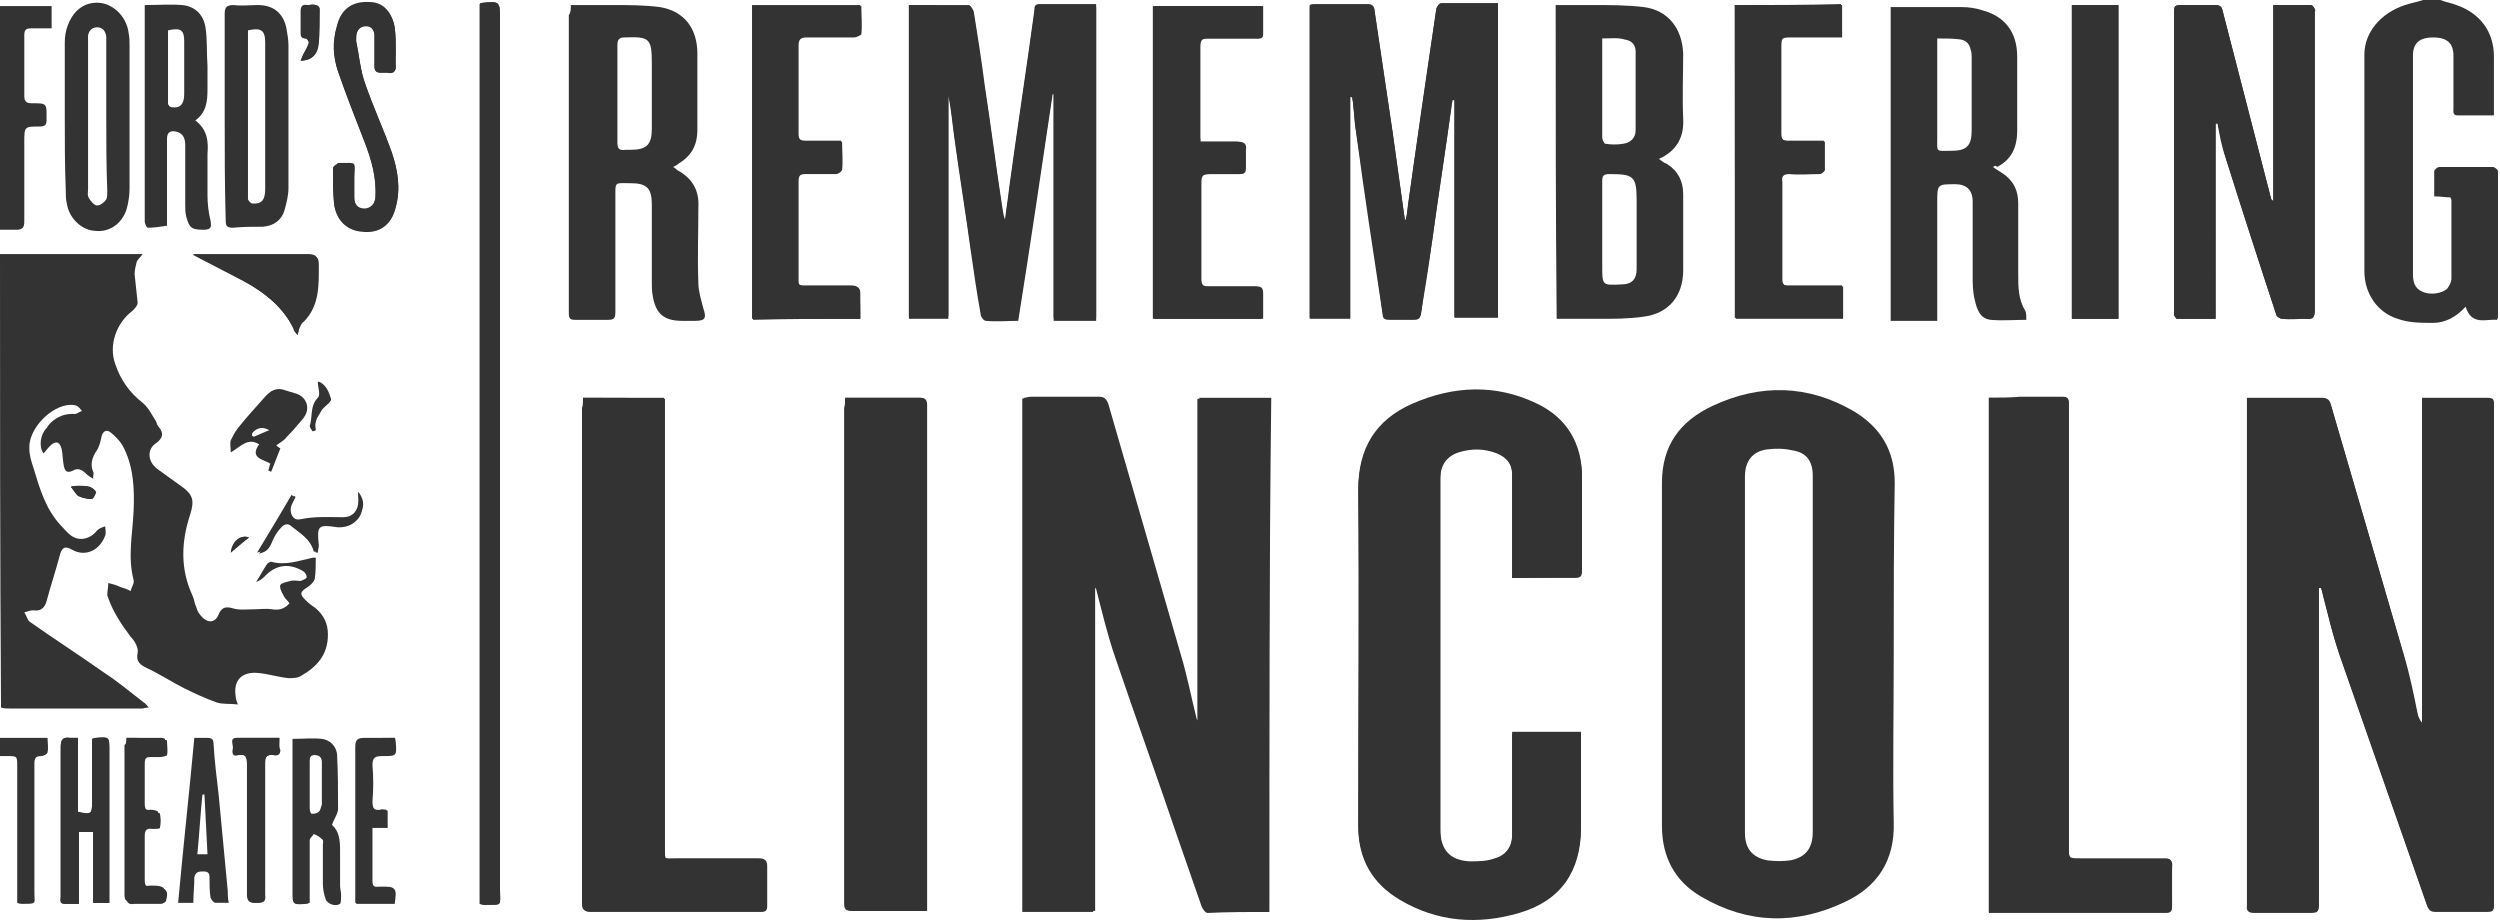 <?xml version="1.0" encoding="utf-8"?>
<!-- Generator: Adobe Illustrator 18.1.1, SVG Export Plug-In . SVG Version: 6.00 Build 0)  -->
<svg version="1.1" id="Layer_1" xmlns="http://www.w3.org/2000/svg" xmlns:xlink="http://www.w3.org/1999/xlink" x="0px" y="0px"
	 viewBox="0 0 247 91" enable-background="new 0 0 247 91" xml:space="preserve">
<g>
	<path fill="#333333" d="M47.4,0.4c0,29.6,0,59.2,0,88.9c0.2,0,0.4,0.1,0.5,0.1c1.8,0,1.5,0.2,1.5-1.5c0-28.6,0-57.2,0-85.9
		c0-1.9,0-1.9-1.9-1.7C47.5,0.3,47.5,0.3,47.4,0.4z"/>
	<g>
		<path fill="#333333" d="M229.1,58.1c0.1,0,0.1,0,0.2,0c0.1,0.2,0.2,0.5,0.2,0.7c0.5,1.9,1,3.9,1.6,5.8c2.9,8.3,5.8,16.6,8.7,24.9
			c0.2,0.5,0.4,0.6,0.9,0.6c1.6,0,3.1,0,4.7,0c1,0,1,0,1-1c0-14.3,0-28.6,0-42.9c0-2,0-3.9,0-5.9c0-0.9,0-0.9-1-0.9
			c-1.7,0-3.5,0-5.2,0c-0.3,0-0.5,0-0.9,0c0,10.8,0,21.4,0,32.1c-0.2-0.2-0.3-0.4-0.4-0.7c-0.5-2-0.9-4-1.4-6
			c-2.4-8.3-4.8-16.5-7.2-24.7c-0.2-0.5-0.4-0.7-0.9-0.7c-2.2,0-4.4,0-6.7,0c-0.2,0-0.4,0-0.7,0c0,0.4,0,0.7,0,1.1
			c0,16.2,0,32.4,0,48.6c0,0.1,0,0.3,0,0.4c-0.1,0.5,0.2,0.7,0.7,0.7c1.8,0,3.5,0,5.3,0c1,0,1.1,0,1.1-1c0-10,0-20.1,0-30.1
			C229.1,58.7,229.1,58.4,229.1,58.1z"/>
		<path fill="#333333" d="M125.4,90.1c0-17,0-33.8,0-50.7c-2.3,0-4.6,0-7.1,0c0,10.7,0,21.3,0,32c-0.2-0.1-0.2-0.3-0.3-0.4
			c-0.5-2-0.9-4.1-1.5-6.1c-2.4-8.3-4.8-16.6-7.2-24.9c-0.1-0.5-0.3-0.7-0.9-0.7c-2.3,0-4.5,0-6.8,0c-0.2,0-0.4,0-0.6,0.1
			c0,16.9,0,33.8,0,50.7c2.3,0,4.6,0,7,0c0-10.8,0-21.5,0-32.2c0.2,0.1,0.2,0.2,0.3,0.3c0.6,2.3,1.1,4.5,1.9,6.8
			c2,5.9,4.1,11.7,6.1,17.6c0.8,2.3,1.6,4.6,2.4,6.9c0.1,0.3,0.4,0.7,0.6,0.7C121.4,90.1,123.4,90.1,125.4,90.1z"/>
		<path fill="#333333" d="M149.4,57.1c2.1,0,4.1,0,6.2,0c0.6,0,0.7-0.2,0.7-0.7c0-3,0-6.1,0-9.1c0-3.3-1.5-5.8-4.4-7.2
			c-4.1-2-8.3-1.9-12.4,0c-3.5,1.6-5.3,4.3-5.3,8.4c0.1,11.1,0,22.1,0,33.2c0,3.2,1.4,5.6,4.1,7.2c3.7,2.2,7.7,2.5,11.8,1.3
			c4.1-1.2,6.1-4.1,6.1-8.4c0-2.8,0-5.6,0-8.4c0-0.3,0-0.6,0-0.9c-2.3,0-4.6,0-6.8,0c0,0.3,0,0.6,0,0.9c0,3.1,0,6.2,0,9.3
			c0,1.1-0.6,2-1.7,2.3c-0.8,0.2-1.7,0.3-2.5,0.3c-2-0.1-2.9-1.1-2.9-3.2c0-9.8,0-19.5,0-29.3c0-1.8,0-3.6,0-5.5
			c0-1.3,0.6-2.2,1.8-2.6c1.3-0.4,2.5-0.4,3.8,0.1c1,0.4,1.6,1.2,1.5,2.3c0,0.9,0,1.7,0,2.6C149.4,52,149.4,54.5,149.4,57.1z"/>
		<path fill="#333333" d="M57.6,39.3c0,0.4,0,0.7,0,1.1c0,13.2,0,26.4,0,39.6c0,3.1,0,6.2,0,9.3c0,0.5,0.1,0.8,0.7,0.8
			c5.6,0,11.2,0,16.9,0c0.5,0,0.6-0.2,0.6-0.6c0-1.3,0-2.6,0-3.9c0-0.6-0.2-0.7-0.8-0.7c-2.7,0-5.4,0-8.1,0c-1.3,0-1.2,0.2-1.2-1.2
			c0-14.4,0-28.8,0-43.2c0-0.3,0-0.7,0-1.1C62.9,39.3,60.3,39.3,57.6,39.3z"/>
		<path fill="#333333" d="M196.5,39.3c0,17,0,33.9,0,50.8c0.1,0,0.2,0,0.3,0c5.7,0,11.5,0,17.2,0c0.5,0,0.6-0.2,0.6-0.7
			c0-1.3,0-2.6,0-3.8c0-0.7-0.2-0.8-0.8-0.8c-2.8,0-5.5,0-8.3,0c-1.1,0-1.1,0-1.1-1.1c0-14.4,0-28.8,0-43.3c0-0.2,0-0.4,0-0.6
			c0-0.5-0.2-0.6-0.6-0.6c-1.4,0-2.9,0-4.3,0C198.6,39.3,197.6,39.3,196.5,39.3z"/>
		<path fill="#333333" d="M83.5,39.3c0,0.4,0,0.7,0,1c0,11,0,22.1,0,33.1c0,5.3,0,10.6,0,15.8c0,0.6,0.2,0.8,0.8,0.8
			c2.1,0,4.2,0,6.4,0c0.3,0,0.5,0,0.9,0c0-0.4,0-0.7,0-1.1c0-13.8,0-27.6,0-41.4c0-2.5,0-5,0-7.5c0-0.5-0.2-0.7-0.7-0.7
			c-1.4,0-2.9,0-4.3,0C85.5,39.3,84.6,39.3,83.5,39.3z"/>
		<path fill="#333333" d="M229.1,58.1c0,0.3,0,0.6,0,0.9c0,10,0,20.1,0,30.1c0,1,0,1-1.1,1c-1.8,0-3.5,0-5.3,0
			c-0.5,0-0.7-0.2-0.7-0.7c0-0.1,0-0.3,0-0.4c0-16.2,0-32.4,0-48.6c0-0.3,0-0.7,0-1.1c0.3,0,0.5,0,0.7,0c2.2,0,4.4,0,6.7,0
			c0.5,0,0.8,0.2,0.9,0.7c2.4,8.2,4.8,16.5,7.2,24.7c0.6,2,1,4,1.4,6c0.1,0.2,0.2,0.5,0.4,0.7c0-10.7,0-21.3,0-32.1
			c0.3,0,0.6,0,0.9,0c1.7,0,3.5,0,5.2,0c1,0,1,0,1,0.9c0,2,0,3.9,0,5.9c0,14.3,0,28.6,0,42.9c0,1,0,1-1,1c-1.6,0-3.1,0-4.7,0
			c-0.5,0-0.7-0.1-0.9-0.6c-2.9-8.3-5.8-16.6-8.7-24.9c-0.7-1.9-1.1-3.9-1.6-5.8c-0.1-0.2-0.1-0.5-0.2-0.7
			C229.3,58.1,229.2,58.1,229.1,58.1z"/>
		<path fill="#333333" d="M125.4,90.1c-2,0-4,0-5.9,0c-0.2,0-0.5-0.4-0.6-0.7c-0.8-2.3-1.6-4.6-2.4-6.9c-2-5.9-4.1-11.7-6.1-17.6
			c-0.7-2.2-1.3-4.5-1.9-6.8c0-0.1-0.1-0.2-0.3-0.3c0,10.7,0,21.4,0,32.2c-2.4,0-4.7,0-7,0c0-16.9,0-33.8,0-50.7
			c0.2,0,0.4-0.1,0.6-0.1c2.3,0,4.5,0,6.8,0c0.5,0,0.7,0.2,0.9,0.7c2.4,8.3,4.8,16.6,7.2,24.9c0.6,2,1,4.1,1.5,6.1
			c0,0.1,0.1,0.3,0.3,0.4c0-10.6,0-21.3,0-32c2.4,0,4.7,0,7.1,0C125.4,56.2,125.4,73.1,125.4,90.1z"/>
		<path fill="#333333" d="M187.1,64.7c0,5.5-0.1,11.1,0,16.6c0.1,3.7-1.6,6.3-4.8,7.8c-4.8,2.3-9.6,2.2-14.2-0.5
			c-2.6-1.5-3.9-3.9-3.9-7c0-11.3,0-22.6,0-33.9c0-3.7,1.8-6.1,5-7.6c4.7-2.2,9.4-2.1,13.9,0.5c2.7,1.6,4.1,3.9,4.1,7.1
			C187.1,53.4,187.1,59.1,187.1,64.7z M179.1,64.7c0-5.9,0-11.8,0-17.7c0-1.4-0.6-2.3-2-2.5c-0.8-0.2-1.7-0.2-2.5-0.1
			c-1.5,0.2-2.2,1.2-2.2,2.7c0,11.7,0,23.5,0,35.2c0,1.5,0.7,2.4,2.2,2.7c0.8,0.1,1.6,0.1,2.3,0c1.5-0.3,2.2-1.2,2.2-2.8
			C179.1,76.4,179.1,70.6,179.1,64.7z"/>
		<path fill="#333333" d="M149.4,57.1c0-2.6,0-5.1,0-7.6c0-0.9,0-1.7,0-2.6c0-1.1-0.5-1.9-1.5-2.3c-1.2-0.5-2.5-0.5-3.8-0.1
			c-1.2,0.4-1.8,1.3-1.8,2.6c0,1.8,0,3.6,0,5.5c0,9.8,0,19.5,0,29.3c0,2,0.9,3.1,2.9,3.2c0.8,0,1.7,0,2.5-0.3
			c1.1-0.3,1.7-1.2,1.7-2.3c0-3.1,0-6.2,0-9.3c0-0.3,0-0.5,0-0.9c2.3,0,4.5,0,6.8,0c0,0.3,0,0.6,0,0.9c0,2.8,0,5.6,0,8.4
			c0,4.3-2,7.2-6.1,8.4c-4.1,1.2-8.1,0.9-11.8-1.3c-2.7-1.6-4.1-4-4.1-7.2c0-11.1,0.1-22.1,0-33.2c0-4,1.7-6.8,5.3-8.4
			c4.1-1.8,8.3-2,12.4,0c2.9,1.4,4.4,3.9,4.4,7.2c0,3,0,6.1,0,9.1c0,0.5-0.1,0.7-0.7,0.7C153.6,57,151.5,57.1,149.4,57.1z"/>
		<path fill="#333333" d="M57.6,39.3c2.7,0,5.3,0,8,0c0,0.4,0,0.7,0,1.1c0,14.4,0,28.8,0,43.2c0,1.4-0.1,1.2,1.2,1.2
			c2.7,0,5.4,0,8.1,0c0.6,0,0.8,0.1,0.8,0.7c0,1.3,0,2.6,0,3.9c0,0.5-0.1,0.7-0.6,0.6c-5.6,0-11.2,0-16.9,0c-0.6,0-0.7-0.2-0.7-0.8
			c0-3.1,0-6.2,0-9.3c0-13.2,0-26.4,0-39.6C57.6,40.1,57.6,39.8,57.6,39.3z"/>
		<path fill="#333333" d="M196.5,39.3c1,0,2,0,3,0c1.4,0,2.9,0,4.3,0c0.4,0,0.6,0.1,0.6,0.6c0,0.2,0,0.4,0,0.6c0,14.4,0,28.8,0,43.3
			c0,1.1,0,1.1,1.1,1.1c2.8,0,5.5,0,8.3,0c0.6,0,0.9,0.1,0.8,0.8c-0.1,1.3,0,2.6,0,3.8c0,0.5-0.1,0.7-0.6,0.7c-5.7,0-11.5,0-17.2,0
			c-0.1,0-0.1,0-0.3,0C196.5,73.2,196.5,56.3,196.5,39.3z"/>
		<path fill="#333333" d="M83.5,39.3c1.1,0,2.1,0,3,0c1.4,0,2.9,0,4.3,0c0.6,0,0.7,0.2,0.7,0.7c0,2.5,0,5,0,7.5
			c0,13.8,0,27.6,0,41.4c0,0.3,0,0.7,0,1.1c-0.3,0-0.6,0-0.9,0c-2.1,0-4.2,0-6.4,0c-0.7,0-0.8-0.2-0.8-0.8c0-5.3,0-10.6,0-15.8
			c0-11,0-22.1,0-33.1C83.5,40,83.5,39.7,83.5,39.3z"/>
	</g>
	<path fill="#333333" d="M47.4,0.4c0.1,0,0.1-0.1,0.1-0.1c1.9-0.2,1.9-0.2,1.9,1.7c0,28.6,0,57.2,0,85.9c0,1.6,0.3,1.4-1.5,1.5
		c-0.2,0-0.3,0-0.5-0.1C47.4,59.6,47.4,30,47.4,0.4z"/>
	<g>
		<path fill="#333333" d="M10.8,89.2c0-0.4,0-0.6,0-0.9c0-4.7,0-9.5,0-14.2c0-1.3,0-1.3-1.3-1.2c-0.1,0-0.2,0-0.4,0.1
			c0,0.3,0,0.5,0,0.8c0,1.8,0,3.7,0,5.5c0,1.1-0.1,1.2-1.4,0.9c0-2.4,0-4.8,0-7.3c-0.3,0-0.6,0-0.8,0c-0.7-0.1-0.9,0.2-0.9,0.9
			c0,1.5,0,3,0,4.5c0,3.4,0,6.9,0,10.3c0,0.3-0.2,0.7,0.4,0.7c0.4,0,0.9,0,1.4,0c0-2.4,0-4.7,0-7.1c0.5,0,0.9,0,1.4,0
			c0,2.4,0,4.7,0,7C9.8,89.2,10.3,89.2,10.8,89.2z"/>
		<path fill="#333333" d="M12.5,72.9c0,0.3,0,0.6,0,0.9c0,1.5,0,3,0,4.4c0,3.5,0,6.9,0,10.4c0,0.6,0.2,0.8,0.8,0.7
			c0.9,0,1.7,0,2.6,0c0.2,0,0.5-0.2,0.5-0.3c0.3-1,0-1.3-1-1.3c-0.1,0-0.3,0-0.4,0c-0.5,0.1-0.7-0.2-0.7-0.7c0-1.5,0-3,0-4.4
			c0-0.6,0.2-0.8,0.8-0.7c0.2,0,0.7,0,0.7-0.1c0.1-0.5,0.1-0.9,0-1.4c0-0.1-0.5-0.2-0.7-0.2c-0.6,0-0.8-0.2-0.8-0.8
			c0-1.1,0-2.1,0-3.2c0-1.6-0.1-1.4,1.4-1.4c0.3,0,0.8-0.1,0.8-0.2c0.1-0.4,0-0.9,0-1.4c0-0.1-0.2-0.1-0.3-0.1
			C14.8,72.9,13.7,72.9,12.5,72.9z"/>
		<path fill="#333333" d="M39,72.9c-1,0-1.9,0-2.9,0c-0.7,0-1,0.1-1,0.9c0,4.9,0,9.8,0,14.6c0,0.2,0,0.5,0,0.8c1.3,0,2.6,0,3.8,0
			c0.2-1.6,0.2-1.6-1.3-1.6c-0.1,0-0.1,0-0.2,0c-0.5,0.1-0.7-0.2-0.7-0.7c0-1.3,0-2.6,0-3.8c0-0.4,0-0.9,0-1.4c0.6,0,1,0,1.5,0
			c0-0.6,0-1.1,0-1.7c-0.3,0-0.5-0.1-0.6,0c-0.7,0.1-0.9-0.2-0.9-0.9c0.1-1.2,0.1-2.4,0-3.6c0-0.8,0.2-0.9,1-0.9
			c1.4,0.1,1.4,0,1.3-1.4C39.1,73.2,39.1,73.1,39,72.9z"/>
		<path fill="#333333" d="M27.6,72.9c-1.5,0-2.8,0-4.1,0c-0.8,0-0.3,0.7-0.4,1.1c-0.1,0.4,0,0.7,0.5,0.6c0.9-0.1,0.9,0.3,0.9,1
			c0,4.3,0,8.5,0,12.8c0,0.7,0.2,0.8,0.9,0.8c0.6,0,0.9-0.1,0.8-0.8c0-4.3,0-8.6,0-12.9c0-0.7,0.1-1,0.9-0.9
			c0.4,0.1,0.6-0.1,0.6-0.5C27.5,73.8,27.6,73.4,27.6,72.9z"/>
		<path fill="#333333" d="M0,72.9c1.5,0,3.1,0,4.7,0c0,0.5,0.1,1,0,1.4c0,0.2-0.4,0.4-0.6,0.4c-0.6,0-0.7,0.2-0.7,0.8
			c0,4.2,0,8.5,0,12.7c0,1.1,0.3,1.1-1.2,1.1c-0.1,0-0.3,0-0.5-0.1c0-0.3,0-0.5,0-0.8c0-4.2,0-8.5,0-12.7c0-1,0-1-1-1
			c-0.2,0-0.4,0-0.7,0C0,74.1,0,73.5,0,72.9z"/>
		<path fill="#333333" d="M10.8,89.2c-0.5,0-1,0-1.6,0c0-2.3,0-4.7,0-7c-0.5,0-0.9,0-1.4,0c0,2.3,0,4.7,0,7.1c-0.5,0-0.9,0-1.4,0
			c-0.5,0-0.4-0.4-0.4-0.7c0-3.4,0-6.9,0-10.3c0-1.5,0-3,0-4.5c0-0.7,0.2-1,0.9-0.9c0.2,0,0.5,0,0.8,0c0,2.5,0,4.9,0,7.3
			c1.2,0.4,1.4,0.3,1.4-0.9c0-1.8,0-3.7,0-5.5c0-0.3,0-0.5,0-0.8c0.2,0,0.3-0.1,0.4-0.1c1.3-0.1,1.3-0.1,1.3,1.2c0,4.7,0,9.5,0,14.2
			C10.8,88.6,10.8,88.9,10.8,89.2z"/>
		<path fill="#333333" d="M30.6,89.2c-0.1,0-0.2,0.1-0.3,0.1c-1.4,0.1-1.4,0.1-1.4-1.2c0-4.7,0-9.4,0-14.1c0-0.3,0-0.6,0-1
			c1,0,2-0.1,2.9,0c0.8,0.1,1.4,0.7,1.5,1.5c0.1,1.8,0.1,3.6,0.1,5.4c0,0.5-0.4,1-0.6,1.6c0.7,0.6,0.8,1.5,0.8,2.5
			c0,1.2,0,2.3,0,3.5c0,0.3,0.1,0.6,0.1,0.9c0,0.3,0,0.8-0.1,0.9c-0.5,0.3-1.2,0-1.4-0.4c-0.2-0.5-0.3-1.1-0.3-1.6
			c0-1.3,0-2.6,0-3.8c0-0.2,0.1-0.5-0.1-0.6c-0.2-0.2-0.5-0.4-0.8-0.5c-0.1,0.2-0.4,0.4-0.4,0.6c0,1.9,0,3.8,0,5.7
			C30.6,88.7,30.6,89,30.6,89.2z M30.6,77.5c0,0.8,0,1.6,0,2.4c0,0.2,0.1,0.5,0.2,0.5c0.2,0,0.5,0,0.7-0.2c0.2-0.2,0.2-0.5,0.3-0.7
			c0-0.8,0-1.6,0-2.4c0-0.6,0-1.2,0-1.8c0-0.4-0.2-0.7-0.7-0.7c-0.5,0-0.5,0.3-0.5,0.7C30.6,76.1,30.6,76.8,30.6,77.5z"/>
		<path fill="#333333" d="M19.1,89.2c-0.5,0-0.9,0-1.5,0c0.5-5.5,1.1-10.9,1.6-16.3c0.4,0,0.8,0,1.2,0c0.5,0,0.7,0.1,0.7,0.6
			c0.1,1.7,0.3,3.3,0.5,5c0.3,3.2,0.6,6.4,0.9,9.5c0,0.4,0,0.7,0.1,1.2c-0.5,0-0.9,0-1.3,0c-0.2,0-0.4-0.3-0.5-0.5
			c-0.1-0.7-0.1-1.3-0.1-2c0-0.4-0.1-0.6-0.6-0.6c-0.4,0-0.8,0-0.9,0.6C19.2,87.6,19.1,88.4,19.1,89.2z M20.5,84.4
			c-0.1-2-0.2-3.9-0.3-5.9c-0.1,0-0.1,0-0.2,0c-0.2,1.9-0.3,3.9-0.5,5.9C19.9,84.4,20.1,84.4,20.5,84.4z"/>
		<path fill="#333333" d="M12.5,72.9c1.2,0,2.3,0,3.5,0c0.1,0,0.3,0.1,0.3,0.1c0,0.5,0.1,0.9,0,1.4c0,0.1-0.5,0.2-0.8,0.2
			c-1.5,0-1.4-0.2-1.4,1.4c0,1.1,0,2.1,0,3.2c0,0.6,0.2,0.9,0.8,0.8c0.2,0,0.7,0.1,0.7,0.2c0.1,0.5,0.1,0.9,0,1.4
			c0,0.1-0.4,0.1-0.7,0.1c-0.6,0-0.8,0.1-0.8,0.7c0,1.5,0,3,0,4.4c0,0.6,0.2,0.8,0.7,0.7c0.1,0,0.3,0,0.4,0c1,0,1.3,0.3,1,1.3
			c0,0.2-0.3,0.3-0.5,0.3c-0.9,0-1.7,0-2.6,0c-0.6,0-0.8-0.1-0.8-0.7c0-3.5,0-6.9,0-10.4c0-1.5,0-3,0-4.4
			C12.5,73.5,12.5,73.2,12.5,72.9z"/>
		<path fill="#333333" d="M39,72.9c0,0.2,0.1,0.3,0.1,0.4c0.1,1.4,0.1,1.4-1.3,1.4c-0.7,0-1,0.1-1,0.9c0.1,1.2,0.1,2.4,0,3.6
			c0,0.7,0.2,1,0.9,0.9c0.2,0,0.4,0,0.6,0c0,0.5,0,1.1,0,1.7c-0.5,0-0.9,0-1.5,0c0,0.5,0,0.9,0,1.4c0,1.3,0,2.6,0,3.8
			c0,0.5,0.1,0.8,0.7,0.7c0.1,0,0.1,0,0.2,0c1.5,0,1.5,0,1.3,1.6c-1.2,0-2.5,0-3.8,0c0-0.3,0-0.5,0-0.8c0-4.9,0-9.8,0-14.6
			c0-0.8,0.2-1,1-0.9C37.1,72.9,38.1,72.9,39,72.9z"/>
		<path fill="#333333" d="M27.6,72.9c0,0.5,0,0.9,0,1.2c0,0.4-0.2,0.6-0.6,0.5c-0.7-0.1-0.9,0.3-0.9,0.9c0,4.3,0,8.6,0,12.9
			c0,0.7-0.2,0.8-0.8,0.8c-0.6,0-0.9-0.1-0.9-0.8c0-4.3,0-8.5,0-12.8c0-0.7-0.1-1.2-0.9-1C23,74.8,22.9,74.4,23,74
			c0.1-0.4-0.4-1.1,0.4-1.1C24.8,72.9,26.1,72.9,27.6,72.9z"/>
	</g>
	<g>
		<path fill="#333333" d="M29.4,33.1c0.1-0.3,0.1-0.5,0.2-0.7c0.1-0.2,0.2-0.5,0.4-0.6c1.6-1.6,1.5-3.7,1.5-5.7c0-0.7-0.3-0.9-1-0.9
			c-3.7,0-7.3,0-11,0c-0.1,0-0.3,0-0.4,0c1.7,0.9,3.3,1.7,5,2.6c2.1,1.1,3.9,2.6,5,4.8C29,32.7,29.2,32.8,29.4,33.1z"/>
		<path fill="#333333" d="M35.4,48.6c0,0.4,0,0.7,0,0.9c0,1-0.6,1.6-1.5,1.6c-1.4,0-2.8-0.1-4.2,0.2c-1,0.2-1.5-0.8-1-1.7
			c0.1-0.2,0.2-0.4,0.3-0.6c-0.1,0-0.2-0.1-0.2-0.1c-1.1,1.9-2.2,3.7-3.4,5.7c0.8-0.2,1-0.5,1.3-1.2c0.2-0.5,0.6-1,0.9-1.4
			c0.4-0.4,0.8-0.4,1.2,0c0.9,0.7,1.9,1.3,2.2,2.5c0,0,0.1,0,0.2,0c0-0.2,0.1-0.5,0.1-0.7c-0.1-2-0.1-2,1.9-1.8c0,0,0.1,0,0.1,0
			c0.9,0.1,1.6-0.3,2-1C36,50.3,36.1,49.5,35.4,48.6z"/>
		<path fill="#333333" d="M30.9,42.6c0.1,0,0.1,0,0.2-0.1c0-0.3-0.1-0.6,0-0.8c0.1-0.4,0.4-0.8,0.6-1.2c0.3-0.4,0.9-0.8,0.9-1.1
			c-0.2-0.7-0.5-1.4-1.2-1.7c0,0.6,0.3,1.3,0,1.6c-0.8,0.8-0.5,1.9-0.8,2.8C30.6,42.2,30.8,42.5,30.9,42.6z"/>
		<path fill="#333333" d="M7,48.1c0.4,0.4,0.5,0.8,0.8,0.9c0.4,0.2,0.9,0.3,1.3,0.3c0.1,0,0.4-0.5,0.4-0.7c-0.1-0.2-0.4-0.4-0.6-0.5
			C8.5,48,8.1,48,7.8,48C7.6,48,7.3,48,7,48.1z"/>
		<path fill="#333333" d="M24.6,53.1c-0.8-0.3-1.6,0.4-1.8,1.5C23.4,54,23.9,53.6,24.6,53.1z"/>
		<path fill="#333333" d="M0,25.1c4.7,0,9.3,0,14.1,0c-0.2,0.3-0.5,0.5-0.6,0.8c-0.1,0.4-0.2,0.8-0.2,1.2c0.1,0.9,0.2,1.8,0.3,2.8
			c0,0.3-0.3,0.6-0.5,0.8c-1.6,1.2-2.4,3.4-1.7,5.3c0.5,1.5,1.4,2.8,2.7,3.8c0.6,0.5,0.9,1.2,1.3,1.8c0.1,0.2,0.1,0.4,0.3,0.6
			c0.5,0.6,0.4,1.1-0.3,1.6c-0.9,0.6-0.8,1.8,0.1,2.5c0.8,0.6,1.7,1.2,2.5,1.8c1.1,0.8,1.2,1.4,0.8,2.7c-0.9,2.7-1,5.4,0.2,8
			c0.2,0.4,0.2,0.8,0.4,1.2c0.1,0.4,0.3,0.7,0.6,1c0.6,0.6,1.3,0.5,1.6-0.3c0.3-0.7,0.7-0.8,1.4-0.6c0.6,0.2,1.4,0.1,2,0.1
			c0.6,0,1.3-0.1,1.9,0c0.6,0.1,1.2,0,1.7-0.6c-0.2-0.3-0.5-0.5-0.6-0.8c-0.2-0.3-0.4-0.8-0.3-1c0.1-0.2,0.6-0.3,1-0.4
			c0.3-0.1,0.7,0,1,0c0.2-0.1,0.6-0.2,0.6-0.4c0-0.2-0.2-0.5-0.4-0.6c-1.4-0.8-2.7-0.6-3.8,0.6c-0.2,0.2-0.5,0.4-0.8,0.5
			c0.4-0.6,0.7-1.2,1.1-1.8c0.1-0.1,0.3-0.2,0.4-0.2c1.4,0.4,2.7-0.1,4.1-0.4c0.1,0,0.2,0,0.3,0c0,0.7,0,1.4-0.1,2.1
			c-0.1,0.3-0.4,0.6-0.7,0.8c-0.8,0.5-0.8,0.7-0.2,1.3c0.3,0.3,0.7,0.6,1,0.8c0.8,0.7,1.2,1.5,1.2,2.6c0,2-1.1,3.2-2.7,4.1
			c-0.3,0.2-0.8,0.2-1.2,0.2c-1-0.1-1.9-0.4-2.9-0.5c-1.7-0.2-2.6,0.7-2.3,2.4c0,0.2,0.1,0.4,0.2,0.7c-0.8-0.1-1.5,0-2.1-0.2
			c-1.1-0.4-2.2-0.9-3.2-1.4c-1.2-0.6-2.4-1.4-3.7-2c-0.6-0.3-1.1-0.6-0.9-1.5c0.1-0.5-0.3-1.2-0.7-1.6c-0.9-1.2-1.7-2.4-2.2-3.8
			c0-0.1-0.1-0.2-0.1-0.3c0-0.4,0.1-0.8,0.1-1.2c0.4,0.1,0.8,0.2,1.2,0.4c0.3,0.1,0.7,0.2,1,0.4c0.1-0.4,0.4-0.8,0.3-1.1
			c-0.6-2.3-0.1-4.5,0-6.8c0.1-2.2,0-4.5-1.1-6.5c-0.3-0.5-0.8-1-1.2-1.3c-0.4-0.3-0.8-0.1-0.9,0.6c-0.1,0.4-0.2,0.9-0.5,1.3
			c-0.4,0.6-0.6,1.3-0.3,2c0.1,0.1,0,0.3,0,0.7c-0.3-0.2-0.5-0.3-0.7-0.5c-0.4-0.4-0.8-0.6-1.3-0.3c-0.6,0.3-0.8,0-0.9-0.5
			c-0.1-0.5-0.1-1.1-0.2-1.6c-0.2-0.8-0.6-0.9-1.2-0.3c-0.2,0.2-0.4,0.5-0.6,0.7c-0.5-0.7-0.3-1.9,0.3-2.5C5,41.6,6,40.8,7.4,40.9
			c0.2,0,0.4-0.2,0.7-0.3c-0.2-0.2-0.3-0.4-0.5-0.5c-0.2-0.1-0.5-0.1-0.7-0.1c-1.9,0.1-4.1,2.4-4,4.3c0,0.7,0.2,1.3,0.4,1.9
			c0.6,2,1.2,4.1,2.7,5.7c0.3,0.3,0.6,0.7,1,1c0.8,0.6,1.9,0.4,2.6-0.5c0.2-0.2,0.5-0.3,0.8-0.4c0,0.3,0.1,0.6,0,0.9
			c-0.5,1.4-1.9,2.2-3.3,1.4c-0.7-0.4-1-0.2-1.2,0.6c-0.4,1.5-0.9,3-1.3,4.5c-0.2,0.7-0.6,1-1.3,0.9c-0.3,0-0.6,0.1-0.9,0.2
			c0.2,0.3,0.3,0.7,0.5,0.9c2.4,1.7,4.9,3.3,7.3,5c1.4,0.9,2.7,2,4,3c0.2,0.1,0.3,0.3,0.5,0.5c-0.3,0-0.5,0.1-0.7,0.1
			c-4.4,0-8.7,0-13.1,0c-0.3,0-0.5,0-0.8-0.1C0,54.8,0,40,0,25.1z"/>
		<path fill="#333333" d="M29.4,33.1c-0.2-0.3-0.4-0.4-0.4-0.6c-1-2.2-2.9-3.6-5-4.8c-1.6-0.9-3.3-1.7-5-2.6c0.1,0,0.2,0,0.4,0
			c3.7,0,7.3,0,11,0c0.7,0,1,0.2,1,0.9c0,2,0.2,4.1-1.5,5.7c-0.2,0.2-0.3,0.4-0.4,0.6C29.5,32.6,29.5,32.8,29.4,33.1z"/>
		<path fill="#333333" d="M27.3,44c0,0,0.2,0.2,0.4,0.3c-0.3,0.8-0.6,1.5-0.9,2.3c-0.1,0-0.2-0.1-0.3-0.1c0.1-0.2,0.1-0.4,0.2-0.7
			c-0.6-0.4-2.1-0.5-1.1-1.9c-1.1-0.7-1.8,0.2-2.8,0.8c0-0.5-0.1-0.9,0-1.2c0.2-0.4,0.4-0.8,0.7-1.2c0.8-1,1.7-2,2.6-3
			c0.6-0.7,1.2-1.1,2.2-0.7c0.3,0.1,0.7,0.2,1,0.3c1.1,0.4,1.4,1.6,0.6,2.5c-0.5,0.6-1,1.2-1.6,1.8C28.1,43.5,27.7,43.7,27.3,44z
			 M26.6,42.5c-0.7-0.4-1.2-0.2-1.6,0.2c-0.1,0.1-0.1,0.2-0.1,0.3c0,0.1,0.2,0.2,0.3,0.1C25.7,42.9,26.1,42.7,26.6,42.5z"/>
		<path fill="#333333" d="M35.4,48.6c0.6,1,0.5,1.8,0.1,2.5c-0.5,0.7-1.2,1-2,1c0,0-0.1,0-0.1,0c-2-0.3-2.1-0.2-1.9,1.8
			c0,0.2-0.1,0.5-0.1,0.7c-0.1,0-0.2,0-0.2,0c-0.3-1.2-1.4-1.8-2.2-2.5c-0.4-0.4-0.9-0.4-1.2,0c-0.4,0.4-0.7,0.9-0.9,1.4
			c-0.3,0.7-0.5,1-1.3,1.2c1.2-1.9,2.3-3.8,3.4-5.7c0.1,0,0.2,0.1,0.2,0.1c-0.1,0.2-0.2,0.4-0.3,0.6c-0.5,0.9,0.1,1.9,1,1.7
			c1.4-0.3,2.8-0.2,4.2-0.2c1,0,1.5-0.7,1.5-1.6C35.4,49.2,35.4,49,35.4,48.6z"/>
		<path fill="#333333" d="M30.9,42.6c-0.1-0.2-0.3-0.4-0.2-0.5c0.3-0.9,0-1.9,0.8-2.8c0.3-0.3,0-1,0-1.6c0.7,0.3,1,1,1.2,1.7
			c0.1,0.3-0.6,0.7-0.9,1.1c-0.2,0.4-0.5,0.7-0.6,1.2c-0.1,0.3,0,0.6,0,0.8C31,42.6,31,42.6,30.9,42.6z"/>
		<path fill="#333333" d="M7,48.1C7.3,48,7.6,48,7.8,48c0.3,0,0.7,0,1,0.1c0.3,0.1,0.6,0.3,0.6,0.5c0,0.2-0.2,0.7-0.4,0.7
			c-0.4,0-0.9-0.1-1.3-0.3C7.5,48.8,7.3,48.5,7,48.1z"/>
		<path fill="#333333" d="M24.6,53.1c-0.6,0.5-1.2,1-1.8,1.5C22.9,53.5,23.7,52.8,24.6,53.1z"/>
	</g>
	<g>
		<path fill="#333333" d="M138.9,21.7c0,0-0.1,0-0.1,0c-0.4-2.9-0.8-5.7-1.2-8.6c-0.6-4-1.2-8-1.8-12.1c-0.1-0.5-0.3-0.6-0.7-0.6
			c-1.7,0-3.5,0-5.2,0c-0.2,0-0.3,0-0.5,0.1c0,10.3,0,20.6,0,30.9c1.3,0,2.6,0,4,0c0-7.3,0-14.6,0-21.9c0.1,0,0.1,0,0.2,0
			c0,0.3,0.1,0.5,0.1,0.8c0.1,0.9,0.1,1.9,0.3,2.8c0.9,5.9,1.8,11.8,2.6,17.8c0.1,0.5,0.3,0.6,0.7,0.6c0.8,0,1.6,0,2.4,0
			c0.5,0,0.6-0.1,0.7-0.6c0.4-2.4,0.8-4.8,1.1-7.2c0.6-4.4,1.3-8.8,1.9-13.2c0-0.2,0.1-0.4,0.1-0.7c0.1,0,0.1,0,0.2,0
			c0,7.2,0,14.4,0,21.5c1.5,0,2.9,0,4.3,0c0-10.4,0-20.6,0-31c-1.9,0-3.8,0-5.6,0c-0.2,0-0.5,0.4-0.5,0.6
			c-0.9,6.5-1.9,12.9-2.8,19.4C139.1,20.9,139,21.3,138.9,21.7z"/>
		<path fill="#333333" d="M89.8,0.5c0,10.4,0,20.7,0,31c1.3,0,2.6,0,3.9,0c0-7.4,0-14.7,0-22c0.3,1.4,0.4,2.8,0.6,4.2
			c0.5,3.7,1.1,7.3,1.6,11c0.3,2.1,0.6,4.2,1,6.4c0,0.2,0.3,0.6,0.5,0.6c1.1,0.1,2.1,0,3.2,0c1.2-7.5,2.3-15,3.4-22.4c0,0,0,0,0.1,0
			c0,7.5,0,14.9,0,22.4c1.4,0,2.8,0,4.2,0c0-10.3,0-20.7,0-31c-1.9,0-3.8,0-5.6,0c-0.5,0-0.5,0.3-0.5,0.6
			c-0.8,5.9-1.7,11.7-2.5,17.6c-0.1,1-0.3,2.1-0.4,3.1c-0.2-0.5-0.3-0.9-0.3-1.4c-0.6-4-1.1-7.9-1.7-11.8c-0.4-2.5-0.7-5-1.1-7.4
			c0-0.2-0.3-0.6-0.5-0.6C93.7,0.5,91.7,0.5,89.8,0.5z"/>
		<path fill="#333333" d="M218.9,12.2c0.1,0,0.1,0,0.2,0c0.3,1.1,0.5,2.3,0.8,3.4c1.7,5.2,3.3,10.4,5,15.5c0.1,0.2,0.4,0.4,0.6,0.4
			c0.8,0.1,1.5,0,2.3,0c0.7,0.1,0.9-0.2,0.9-0.9c0-9.8,0-19.5,0-29.3c0-0.1,0-0.3,0-0.4c-0.1-0.2-0.2-0.4-0.4-0.4
			c-1.2,0-2.4,0-3.7,0c0,6.5,0,12.9,0,19.4c-0.1-0.2-0.2-0.2-0.2-0.2c-1.6-6.2-3.2-12.4-4.8-18.6c-0.1-0.5-0.3-0.6-0.8-0.6
			c-1,0-2,0-3,0c-1,0-1,0-1,0.9c0,9.7,0,19.4,0,29.1c0,0.2,0,0.4,0,0.6c0,0.1,0.2,0.4,0.3,0.4c1.2,0,2.5,0,3.8,0
			C218.9,25,218.9,18.6,218.9,12.2z"/>
		<path fill="#333333" d="M171.4,0.5c0,10.3,0,20.7,0,30.9c3.6,0,7.1,0,10.6,0c0-1.1,0-2.1,0-3.2c-1.8,0-3.6,0-5.3,0
			c-0.6,0-0.7-0.2-0.7-0.7c0-3.2,0-6.4,0-9.6c0-0.6,0.1-0.8,0.7-0.8c1,0,2,0,3,0c0.2,0,0.5-0.2,0.5-0.4c0-0.9,0-1.8,0-2.8
			c-1.2,0-2.3,0-3.5,0c-0.6,0-0.8-0.2-0.8-0.8c0-2.8,0-5.6,0-8.4c0-1.1,0-1.1,1.1-1.1c1.6,0,3.2,0,4.9,0c0-1.1,0-2.2,0-3.2
			C178.4,0.5,174.9,0.5,171.4,0.5z"/>
		<path fill="#333333" d="M118.6,14c0-0.3,0-0.6,0-0.8c0-2.9,0-5.8,0-8.6c0-0.7,0.2-0.8,0.8-0.8c1.6,0,3.1,0,4.7,0
			c0.3,0,0.7,0.1,0.7-0.4c0-0.9,0-1.8,0-2.8c-3.6,0-7.1,0-10.7,0c0,10.3,0,20.6,0,30.9c3.6,0,7.1,0,10.7,0c0-0.9,0-1.7,0-2.5
			c0-0.6-0.2-0.7-0.7-0.7c-1.6,0-3.2,0-4.7,0c-0.6,0-0.7-0.2-0.7-0.8c0-3.2,0-6.4,0-9.5c0-0.7,0.2-0.8,0.9-0.8c1,0,1.9,0,2.9,0
			c0.4,0,0.6-0.1,0.6-0.6c0-0.6,0-1.2,0-1.8c0.1-0.6-0.2-0.8-0.8-0.8C120.9,14,119.8,14,118.6,14z"/>
		<path fill="#333333" d="M85,31.5c0-0.9,0-1.6,0-2.4c0-0.6-0.1-0.8-0.8-0.8c-1.6,0-3.2,0-4.7,0c-0.5,0-0.6-0.1-0.6-0.6
			c0-3.3,0-6.5,0-9.8c0-0.6,0.2-0.7,0.7-0.7c1,0,2,0,3,0c0.2,0,0.5-0.2,0.6-0.4c0.1-0.9,0-1.8,0-2.8c-1.2,0-2.4,0-3.5,0
			c-0.6,0-0.8-0.2-0.8-0.8c0-2.9,0-5.8,0-8.7c0-0.6,0.2-0.8,0.8-0.8c1.6,0,3.1,0,4.7,0c0.2,0,0.6-0.2,0.7-0.3c0.1-0.9,0-1.9,0-2.8
			c-3.6,0-7.1,0-10.7,0c0,10.4,0,20.7,0,31C77.9,31.5,81.4,31.5,85,31.5z"/>
		<path fill="#333333" d="M209.3,31.5c0-10.4,0-20.6,0-31c-1.5,0-3,0-4.6,0c0,10.3,0,20.6,0,31C206.3,31.5,207.7,31.5,209.3,31.5z"
			/>
		<path fill="#333333" d="M241.1,0c0.5,0.2,1.1,0.3,1.6,0.5c2.3,0.8,3.7,2.6,3.7,5.1c0,1.6,0,3.3,0,4.9c0,0.3,0,0.5,0,0.9
			c-1.2,0-2.4,0-3.6,0c-0.5,0-0.4-0.4-0.4-0.7c0-1.7,0-3.5,0-5.2c0-1.2-0.6-1.8-2-1.8c-1.4,0-2,0.6-2,1.8c0,7.2,0,14.4,0,21.6
			c0,0.8,0.2,1.4,0.9,1.7c0.8,0.4,2,0.2,2.5-0.3c0.2-0.3,0.4-0.6,0.4-1c0-2.6,0-5.1,0-7.7c0-0.1,0-0.1-0.1-0.3c-0.5,0-1-0.1-1.6-0.1
			c0-0.9,0-1.7,0-2.5c0-0.1,0.3-0.4,0.5-0.4c1.8,0,3.5,0,5.3,0c0.2,0,0.5,0.3,0.5,0.4c0,4.8,0,9.6,0,14.4c0,0.1,0,0.1-0.1,0.3
			c-1.1-0.1-2.5,0.6-3.1-1.3c-0.9,1-2,1.6-3.2,1.6c-1.2,0-2.4,0-3.5-0.4c-2-0.6-3.3-2.5-3.3-4.7c0-7.1,0-14.2,0-21.4
			c0-2.2,1.6-4.1,4-4.9c0.6-0.2,1.2-0.3,1.8-0.5C240,0,240.6,0,241.1,0z"/>
		<path fill="#333333" d="M138.9,21.7c0.1-0.4,0.1-0.8,0.2-1.3c0.9-6.5,1.8-12.9,2.8-19.4c0-0.2,0.3-0.6,0.5-0.6c1.8,0,3.7,0,5.6,0
			c0,10.3,0,20.6,0,31c-1.4,0-2.8,0-4.3,0c0-7.2,0-14.4,0-21.5c-0.1,0-0.1,0-0.2,0c0,0.2-0.1,0.4-0.1,0.7c-0.6,4.4-1.3,8.8-1.9,13.2
			c-0.4,2.4-0.8,4.8-1.1,7.2c-0.1,0.5-0.3,0.6-0.7,0.6c-0.8,0-1.6,0-2.4,0c-0.5,0-0.7-0.1-0.7-0.6c-0.9-5.9-1.8-11.8-2.6-17.8
			c-0.1-0.9-0.2-1.9-0.3-2.8c0-0.3-0.1-0.5-0.1-0.8c-0.1,0-0.1,0-0.2,0c0,7.3,0,14.6,0,21.9c-1.4,0-2.7,0-4,0c0-10.3,0-20.6,0-30.9
			c0.2,0,0.3-0.1,0.5-0.1c1.7,0,3.5,0,5.2,0c0.5,0,0.7,0.1,0.7,0.6c0.6,4,1.2,8,1.8,12.1c0.4,2.9,0.8,5.7,1.2,8.6
			C138.9,21.7,138.9,21.7,138.9,21.7z"/>
		<path fill="#333333" d="M89.8,0.5c2,0,3.9,0,5.9,0c0.2,0,0.4,0.4,0.5,0.6c0.4,2.5,0.8,5,1.1,7.4c0.6,3.9,1.1,7.9,1.7,11.8
			c0.1,0.5,0.1,0.9,0.3,1.4c0.1-1,0.3-2.1,0.4-3.1c0.8-5.9,1.7-11.7,2.5-17.6c0-0.3,0-0.6,0.5-0.6c1.8,0,3.7,0,5.6,0
			c0,10.4,0,20.7,0,31c-1.4,0-2.8,0-4.2,0c0-7.5,0-14.9,0-22.4c0,0,0,0-0.1,0c-1.1,7.5-2.3,14.9-3.4,22.4c-1.1,0-2.2,0-3.2,0
			c-0.2,0-0.4-0.4-0.5-0.6c-0.3-2.1-0.6-4.2-1-6.4c-0.5-3.7-1.1-7.3-1.6-11c-0.2-1.4-0.3-2.8-0.6-4.2c0,7.3,0,14.7,0,22
			c-1.4,0-2.6,0-3.9,0C89.8,21.2,89.8,10.9,89.8,0.5z"/>
		<path fill="#333333" d="M218.9,12.2c0,6.4,0,12.8,0,19.3c-1.3,0-2.6,0-3.8,0c-0.1,0-0.2-0.2-0.3-0.4c0-0.2,0-0.4,0-0.6
			c0-9.7,0-19.4,0-29.1c0-0.9,0-0.9,1-0.9c1,0,2,0,3,0c0.5,0,0.7,0.1,0.8,0.6c1.6,6.2,3.2,12.4,4.8,18.6c0,0,0.1,0.1,0.2,0.2
			c0-6.5,0-12.9,0-19.4c1.3,0,2.5,0,3.7,0c0.1,0,0.3,0.2,0.4,0.4c0.1,0.1,0,0.3,0,0.4c0,9.8,0,19.5,0,29.3c0,0.7-0.1,1-0.9,0.9
			c-0.8-0.1-1.5,0-2.3,0c-0.2,0-0.6-0.2-0.6-0.4c-1.7-5.2-3.4-10.3-5-15.5c-0.4-1.1-0.6-2.2-0.8-3.4C219,12.2,218.9,12.2,218.9,12.2
			z"/>
		<path fill="#333333" d="M153.7,0.5c1.3,0,2.5,0,3.8,0c1.6,0,3.3,0,4.9,0.2c2.4,0.3,3.8,2.1,3.9,4.6c0,2.1-0.1,4.2,0,6.4
			c0.1,1.8-0.6,3.2-2.4,4c0.3,0.2,0.5,0.4,0.8,0.5c1.1,0.7,1.6,1.7,1.6,3c0,2.5,0,5,0,7.5c0,2.5-1.4,4.3-4,4.6
			c-1.4,0.2-2.9,0.2-4.3,0.2c-1.4,0-2.8,0-4.2,0C153.7,21.2,153.7,10.9,153.7,0.5z M161.7,22.8c0-1,0-2,0-3c0-2.4-0.3-2.6-2.7-2.6
			c-0.6,0-0.7,0.2-0.7,0.7c0,2.8,0,5.6,0,8.4c0,1.9,0,1.9,1.9,1.8c1,0,1.5-0.5,1.5-1.5C161.7,25.4,161.7,24.1,161.7,22.8z
			 M158.3,3.8c0,1,0,1.8,0,2.7c0,2.4,0,4.7,0,7.1c0,0.2,0.2,0.6,0.3,0.6c0.6,0.1,1.2,0.1,1.8,0c0.7-0.1,1.2-0.6,1.2-1.3
			c0-2.6,0-5.2,0-7.8c0-0.7-0.4-1.1-1.1-1.2C159.9,3.7,159.1,3.8,158.3,3.8z"/>
		<path fill="#333333" d="M196.9,16.5c0.4,0.3,0.8,0.5,1.2,0.8c0.9,0.7,1.3,1.6,1.3,2.8c0,2.3,0,4.6,0,7c0,1.2,0,2.5,0.7,3.6
			c0.1,0.2,0.1,0.6,0.1,0.9c-1.2,0-2.4,0.1-3.5,0c-1.1-0.1-1.4-1.1-1.6-2c-0.2-0.8-0.2-1.6-0.2-2.3c0-2.5,0-4.9,0-7.4
			c0-1.1-0.6-1.7-1.7-1.7c-1.8,0-1.8,0-1.8,1.8c0,3.6,0,7.2,0,10.9c0,0.3,0,0.5,0,0.8c-1.6,0-3,0-4.6,0c0-10.3,0-20.6,0-31
			c0.7,0,1.4,0,2.2,0c1.6,0,3.2,0,4.8,0c0.7,0,1.4,0.1,2,0.3c2.3,0.6,3.5,2.2,3.5,4.6c0,2.4,0,4.9,0,7.3c0,1.7-0.6,2.9-2,3.6
			C197.2,16.3,197.1,16.4,196.9,16.5z M191.4,3.8c0,0.3,0,0.6,0,0.9c0,3,0,5.9,0,8.9c0,1.5-0.2,1.3,1.4,1.3c1.5,0,2-0.5,2-2
			c0-2.4,0-4.8,0-7.2c0-0.3,0-0.5-0.1-0.8c-0.1-0.5-0.4-0.9-1-1C193,3.8,192.2,3.8,191.4,3.8z"/>
		<path fill="#333333" d="M56.4,0.5c1.5,0,2.8,0,4.2,0c1.5,0,3.1,0,4.6,0.2c2.4,0.4,3.7,2.1,3.7,4.6c0,2.5,0,5,0,7.5
			c0,1.6-0.6,2.6-1.9,3.4c-0.1,0.1-0.3,0.2-0.5,0.3c0.2,0.1,0.3,0.2,0.4,0.3c1.5,0.8,2.2,2,2.1,3.7c0,2.5-0.1,5,0,7.5
			c0,0.8,0.3,1.7,0.5,2.5c0.3,0.9,0.2,1.2-0.8,1.2c-0.4,0-0.9,0-1.3,0c-1.8,0-2.6-0.7-2.9-2.4c-0.1-0.5-0.1-0.9-0.1-1.4
			c0-2.6,0-5.1,0-7.7c0-1.6-0.5-2.1-2.1-2.1c-1.6,0-1.5-0.2-1.5,1.4c0,3.8,0,7.5,0,11.3c0,0.6-0.1,0.8-0.7,0.8c-1.1,0-2.2,0-3.3,0
			c-0.4,0-0.6-0.1-0.6-0.6c0-0.9,0-1.8,0-2.7c0-8.9,0-17.8,0-26.8C56.4,1.2,56.4,0.9,56.4,0.5z M61,9.2c0,1.6,0,3.3,0,4.9
			c0,0.6,0.2,0.8,0.8,0.7c0.2,0,0.3,0,0.5,0c1.6,0,2.1-0.5,2.1-2.1c0-2.1,0-4.2,0-6.4c0-2.5-0.2-2.7-2.7-2.6c-0.5,0-0.7,0.2-0.7,0.7
			C61,6,61,7.6,61,9.2z"/>
		<path fill="#333333" d="M171.4,0.5c3.5,0,7,0,10.6,0c0,1,0,2.1,0,3.2c-1.7,0-3.3,0-4.9,0c-1.1,0-1.1,0-1.1,1.1c0,2.8,0,5.6,0,8.4
			c0,0.6,0.2,0.8,0.8,0.8c1.1,0,2.3,0,3.5,0c0,1,0,1.9,0,2.8c0,0.1-0.3,0.4-0.5,0.4c-1,0-2,0.1-3,0c-0.6,0-0.8,0.2-0.7,0.8
			c0,3.2,0,6.4,0,9.6c0,0.5,0.2,0.7,0.7,0.7c1.7,0,3.5,0,5.3,0c0,1.1,0,2.1,0,3.2c-3.5,0-7,0-10.6,0
			C171.4,21.2,171.4,10.9,171.4,0.5z"/>
		<path fill="#333333" d="M118.6,14c1.2,0,2.4,0,3.5,0c0.6,0,0.9,0.2,0.8,0.8c-0.1,0.6,0,1.2,0,1.8c0,0.5-0.2,0.6-0.6,0.6
			c-1,0-1.9,0-2.9,0c-0.6,0-0.9,0.1-0.9,0.8c0,3.2,0,6.4,0,9.5c0,0.6,0.1,0.8,0.7,0.8c1.6,0,3.2,0,4.7,0c0.6,0,0.7,0.2,0.7,0.7
			c0,0.8,0,1.6,0,2.5c-3.6,0-7.1,0-10.7,0c0-10.3,0-20.6,0-30.9c3.6,0,7.1,0,10.7,0c0,0.9,0,1.9,0,2.8c0,0.5-0.4,0.4-0.7,0.4
			c-1.6,0-3.1,0-4.7,0c-0.6,0-0.9,0.1-0.8,0.8c0,2.9,0,5.8,0,8.6C118.5,13.4,118.6,13.6,118.6,14z"/>
		<path fill="#333333" d="M85,31.5c-3.6,0-7.1,0-10.7,0c0-10.3,0-20.6,0-31c3.5,0,7,0,10.7,0c0,0.9,0,1.9,0,2.8
			c0,0.1-0.4,0.3-0.7,0.3c-1.6,0-3.1,0-4.7,0c-0.6,0-0.8,0.2-0.8,0.8c0,2.9,0,5.8,0,8.7c0,0.6,0.2,0.8,0.8,0.8c1.2,0,2.3,0,3.5,0
			c0,1,0,1.9,0,2.8c0,0.1-0.4,0.4-0.6,0.4c-1,0-2,0-3,0c-0.5,0-0.7,0.1-0.7,0.7c0,3.3,0,6.5,0,9.8c0,0.5,0.2,0.6,0.6,0.6
			c1.6,0,3.2,0,4.7,0c0.6,0,0.8,0.2,0.8,0.8C85,29.8,85,30.6,85,31.5z"/>
		<path fill="#333333" d="M209.3,31.5c-1.6,0-3,0-4.6,0c0-10.3,0-20.6,0-31c1.5,0,3,0,4.6,0C209.3,10.8,209.3,21.1,209.3,31.5z"/>
	</g>
	<g>
		<path fill="#333333" d="M39.1,5.1C39.1,5.1,39.1,5.1,39.1,5.1c0-0.8,0-1.6-0.1-2.4c-0.3-1.6-1.2-2.5-2.5-2.5
			c-1.7-0.1-2.8,0.7-3.2,2.3c-0.4,1.5-0.4,3.1,0.1,4.5c0.8,2.3,1.7,4.6,2.6,6.9c0.7,1.8,1.2,3.5,1.1,5.5c0,0.7-0.5,1.2-1.1,1.2
			c-0.7,0-1-0.5-1-1.1c0-0.7,0-1.3,0-2c0-1.6,0.4-1.4-1.5-1.4c0,0-0.1,0-0.1,0c-0.2,0.2-0.5,0.3-0.5,0.5c0,1.1,0,2.3,0.1,3.4
			c0.2,1.7,1.3,2.7,2.8,2.8c1.7,0.1,2.8-0.7,3.3-2.4c0.5-1.8,0.2-3.6-0.4-5.4c-0.8-2.2-1.8-4.4-2.6-6.7c-0.5-1.3-0.6-2.8-0.9-4.2
			c0-0.2,0-0.4,0-0.7c0.1-0.5,0.5-0.9,1-0.9C36.7,2.6,37,3,37,3.5c0,1,0,2.1,0,3.1c0,0.4,0.2,0.6,0.6,0.6c0.2,0,0.4,0,0.7,0
			c0.6,0.1,0.8-0.1,0.8-0.7C39,6,39.1,5.6,39.1,5.1z"/>
		<path fill="#333333" d="M29.7,6c1.1-0.1,1.7-0.6,1.8-1.7c0.1-1.1,0.1-2.3,0.1-3.4c0-0.2-0.2-0.4-0.4-0.4c-0.2-0.1-0.5,0-0.7,0
			c-0.5,0-0.7,0.1-0.7,0.6c0,0.7,0,1.4,0,2.1c0,0.4,0,0.6,0.5,0.6c0.1,0,0.3,0.3,0.3,0.4C30.5,4.7,30.2,5,30,5.3
			C29.9,5.5,29.9,5.7,29.7,6z"/>
		<path fill="#333333" d="M0,0.6c1.7,0,3.4,0,5.1,0c0,0.7,0,1.4,0,2.2c-0.7,0-1.4,0-2,0c-0.5,0-0.7,0.1-0.7,0.7c0,2,0,4,0,6
			c0,0.5,0.2,0.7,0.7,0.7c1.6,0,1.5,0,1.5,1.6c0,0.5-0.1,0.7-0.7,0.7c-1.5,0-1.5,0-1.5,1.6c0,2.6,0,5.2,0,7.8c0,0.6-0.2,0.8-0.8,0.8
			c-0.5,0-1.1,0-1.6,0C0,15.2,0,7.9,0,0.6z"/>
		<path fill="#333333" d="M6.4,11.5c0-2.4,0-4.9,0-7.3c0-0.6,0.1-1.2,0.3-1.7C7.3,0.9,8.5,0.1,10,0.3c1.3,0.2,2.5,1.4,2.7,2.9
			c0.1,0.5,0.1,0.9,0.1,1.4c0,4.7,0,9.3,0,14c0,0.7-0.1,1.4-0.3,2.1c-0.5,1.5-1.8,2.3-3.2,2.1c-1.3-0.1-2.5-1.3-2.7-2.7
			c-0.1-0.4-0.1-0.8-0.1-1.2C6.4,16.4,6.4,13.9,6.4,11.5z M10.5,11.5c0-2.4,0-4.9,0-7.3c0-0.2,0-0.4,0-0.6C10.4,3,10.1,2.7,9.6,2.7
			C9.1,2.7,8.8,3,8.7,3.5c0,0.2,0,0.5,0,0.7c0,4.8,0,9.7,0,14.5c0,0.3-0.1,0.6,0.1,0.9c0.2,0.3,0.5,0.7,0.8,0.7
			c0.3,0,0.7-0.3,0.9-0.6c0.1-0.2,0.1-0.5,0.1-0.8C10.5,16.4,10.5,14,10.5,11.5z"/>
		<path fill="#333333" d="M22.2,11.5c0-3.4,0-6.8,0-10.1c0-0.6,0.1-0.9,0.9-0.9c0.8,0.1,1.6,0,2.4,0c1.5,0,2.5,0.8,2.8,2.3
			c0.1,0.6,0.2,1.1,0.2,1.7c0,4.7,0,9.4,0,14.1c0,0.7-0.2,1.5-0.4,2.2c-0.3,1-1.1,1.5-2.1,1.6c-1,0-2,0-3,0.1
			c-0.6,0-0.7-0.2-0.7-0.7C22.2,18.4,22.2,14.9,22.2,11.5z M24.5,3c0,0.2,0,0.4,0,0.5c0,5.3,0,10.6,0,15.9c0,0.1,0,0.2,0,0.3
			c0.1,0.2,0.3,0.4,0.4,0.4c0.9,0.1,1.3-0.3,1.3-1.4c0-4.8,0-9.7,0-14.5C26.2,3,25.8,2.7,24.5,3z"/>
		<path fill="#333333" d="M14.3,0.5c1.3,0,2.5-0.1,3.7,0c1.2,0.1,2.1,0.9,2.3,2.2c0.2,1.2,0.1,2.5,0.2,3.8c0,0.8,0,1.5,0,2.3
			c0,1.2-0.1,2.3-1.2,3.1c1.2,0.9,1.3,2.1,1.2,3.3c0,1.4,0,2.7,0,4.1c0,0.8,0.1,1.7,0.3,2.5c0.1,0.6,0.1,0.9-0.7,0.9
			c-1.2,0-1.4-0.2-1.7-1.3c-0.1-0.4-0.1-0.8-0.1-1.2c0-1.9,0-3.9,0-5.8c0-0.6-0.1-1.2-0.9-1.4c-0.5-0.1-0.9,0-0.9,0.7
			c0,2.6,0,5.2,0,7.8c0,0.2,0,0.3,0,0.5c0,0.1,0,0.3,0,0.3c-0.6,0.1-1.3,0.2-1.9,0.2c-0.1,0-0.3-0.4-0.3-0.6c0-1.4,0-2.8,0-4.1
			c0-5.4,0-10.8,0-16.3C14.3,1.2,14.3,0.9,14.3,0.5z M16.6,3c0,2.4,0,4.8,0,7.2c0,0.2,0.2,0.4,0.4,0.4c0.8,0.1,1.2-0.3,1.2-1.3
			c0-1.7,0-3.5,0-5.2C18.2,3,17.9,2.7,16.6,3z"/>
		<path fill="#333333" d="M39.1,5.1c0,0.4,0,0.9,0,1.3c0.1,0.6-0.2,0.8-0.8,0.7c-0.2,0-0.4,0-0.7,0C37.2,7.2,37,7,37,6.6
			c0-1,0-2.1,0-3.1c0-0.5-0.3-0.9-0.8-0.9c-0.6,0-0.9,0.3-1,0.9c0,0.2-0.1,0.4,0,0.7c0.3,1.4,0.4,2.8,0.9,4.2
			c0.8,2.3,1.8,4.4,2.6,6.7c0.6,1.7,0.9,3.5,0.4,5.4c-0.4,1.7-1.6,2.6-3.3,2.4c-1.5-0.1-2.6-1.1-2.8-2.8c-0.1-1.1-0.1-2.3-0.1-3.4
			c0-0.2,0.3-0.3,0.5-0.5c0,0,0,0,0.1,0c1.9,0,1.5-0.1,1.5,1.4c0,0.7,0,1.3,0,2c0,0.6,0.3,1.1,1,1.1c0.6,0,1-0.4,1.1-1.2
			c0.1-1.9-0.4-3.7-1.1-5.5c-0.9-2.3-1.8-4.6-2.6-6.9c-0.5-1.5-0.6-3-0.1-4.5c0.5-1.6,1.6-2.4,3.2-2.3c1.3,0.1,2.3,1,2.5,2.5
			C39.1,3.6,39.1,4.3,39.1,5.1C39.1,5.1,39.1,5.1,39.1,5.1z"/>
		<path fill="#333333" d="M29.7,6c0.1-0.3,0.2-0.5,0.3-0.7c0.2-0.4,0.4-0.7,0.5-1.1c0-0.1-0.2-0.4-0.3-0.4c-0.5,0-0.5-0.3-0.5-0.6
			c0-0.7,0-1.4,0-2.1c0-0.5,0.2-0.7,0.7-0.6c0.2,0,0.5-0.1,0.7,0c0.2,0.1,0.4,0.3,0.4,0.4c0,1.1,0,2.3-0.1,3.4
			C31.4,5.4,30.8,6,29.7,6z"/>
	</g>
</g>
</svg>
